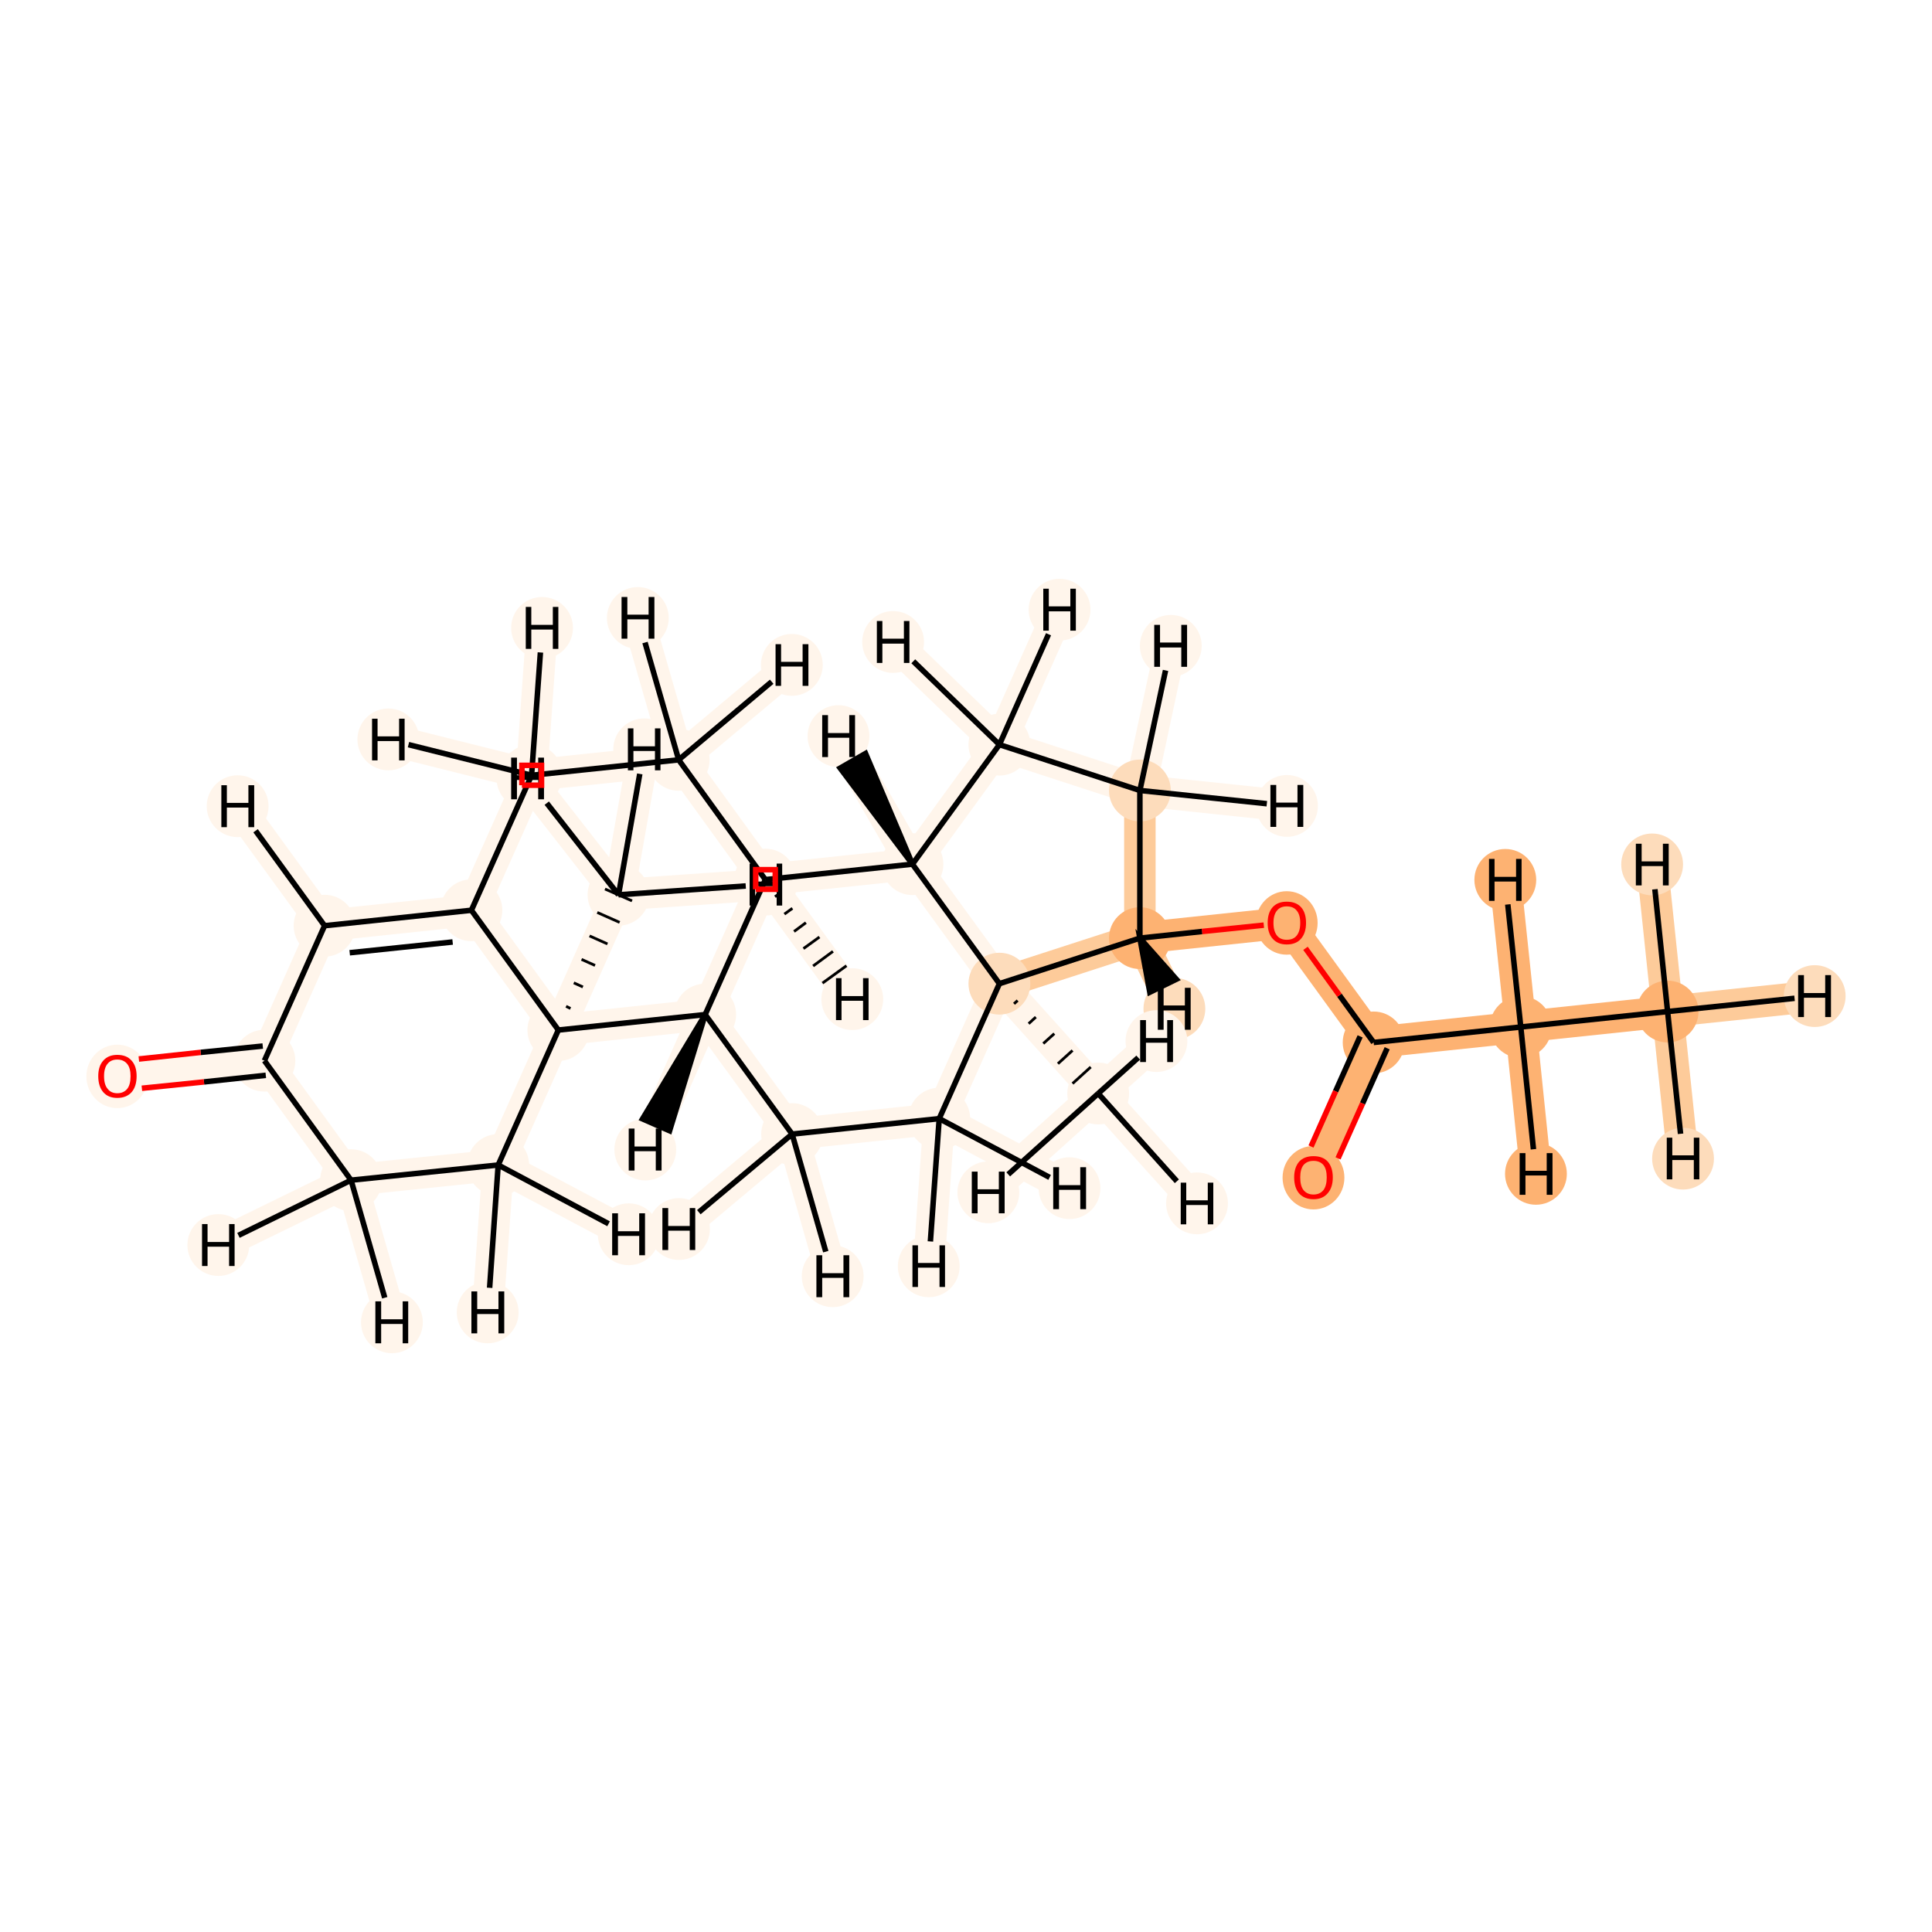 <?xml version='1.0' encoding='iso-8859-1'?>
<svg version='1.1' baseProfile='full'
              xmlns='http://www.w3.org/2000/svg'
                      xmlns:rdkit='http://www.rdkit.org/xml'
                      xmlns:xlink='http://www.w3.org/1999/xlink'
                  xml:space='preserve'
width='700px' height='700px' viewBox='0 0 700 700'>
<!-- END OF HEADER -->
<rect style='opacity:1.0;fill:#FFFFFF;stroke:none' width='700.0' height='700.0' x='0.0' y='0.0'> </rect>
<path d='M 604.2,366.5 L 551.0,372.1' style='fill:none;fill-rule:evenodd;stroke:#FDB272;stroke-width:11.4px;stroke-linecap:butt;stroke-linejoin:miter;stroke-opacity:1' />
<path d='M 604.2,366.5 L 657.5,360.9' style='fill:none;fill-rule:evenodd;stroke:#FDCB9A;stroke-width:11.4px;stroke-linecap:butt;stroke-linejoin:miter;stroke-opacity:1' />
<path d='M 604.2,366.5 L 598.6,313.2' style='fill:none;fill-rule:evenodd;stroke:#FDCB9A;stroke-width:11.4px;stroke-linecap:butt;stroke-linejoin:miter;stroke-opacity:1' />
<path d='M 604.2,366.5 L 609.8,419.8' style='fill:none;fill-rule:evenodd;stroke:#FDCB9A;stroke-width:11.4px;stroke-linecap:butt;stroke-linejoin:miter;stroke-opacity:1' />
<path d='M 551.0,372.1 L 497.7,377.7' style='fill:none;fill-rule:evenodd;stroke:#FDB272;stroke-width:11.4px;stroke-linecap:butt;stroke-linejoin:miter;stroke-opacity:1' />
<path d='M 551.0,372.1 L 556.5,425.3' style='fill:none;fill-rule:evenodd;stroke:#FDB272;stroke-width:11.4px;stroke-linecap:butt;stroke-linejoin:miter;stroke-opacity:1' />
<path d='M 551.0,372.1 L 545.4,318.8' style='fill:none;fill-rule:evenodd;stroke:#FDB272;stroke-width:11.4px;stroke-linecap:butt;stroke-linejoin:miter;stroke-opacity:1' />
<path d='M 497.7,377.7 L 475.9,426.6' style='fill:none;fill-rule:evenodd;stroke:#FDB272;stroke-width:11.4px;stroke-linecap:butt;stroke-linejoin:miter;stroke-opacity:1' />
<path d='M 497.7,377.7 L 466.2,334.3' style='fill:none;fill-rule:evenodd;stroke:#FDB272;stroke-width:11.4px;stroke-linecap:butt;stroke-linejoin:miter;stroke-opacity:1' />
<path d='M 466.2,334.3 L 413.0,339.9' style='fill:none;fill-rule:evenodd;stroke:#FDB272;stroke-width:11.4px;stroke-linecap:butt;stroke-linejoin:miter;stroke-opacity:1' />
<path d='M 413.0,339.9 L 413.0,286.4' style='fill:none;fill-rule:evenodd;stroke:#FDCB9A;stroke-width:11.4px;stroke-linecap:butt;stroke-linejoin:miter;stroke-opacity:1' />
<path d='M 413.0,339.9 L 362.1,356.4' style='fill:none;fill-rule:evenodd;stroke:#FDCB9A;stroke-width:11.4px;stroke-linecap:butt;stroke-linejoin:miter;stroke-opacity:1' />
<path d='M 413.0,339.9 L 425.5,365.5' style='fill:none;fill-rule:evenodd;stroke:#FDCB9A;stroke-width:11.4px;stroke-linecap:butt;stroke-linejoin:miter;stroke-opacity:1' />
<path d='M 413.0,286.4 L 362.1,269.8' style='fill:none;fill-rule:evenodd;stroke:#FFF5EB;stroke-width:11.4px;stroke-linecap:butt;stroke-linejoin:miter;stroke-opacity:1' />
<path d='M 413.0,286.4 L 424.2,234.0' style='fill:none;fill-rule:evenodd;stroke:#FFF5EB;stroke-width:11.4px;stroke-linecap:butt;stroke-linejoin:miter;stroke-opacity:1' />
<path d='M 413.0,286.4 L 466.3,292.0' style='fill:none;fill-rule:evenodd;stroke:#FFF5EB;stroke-width:11.4px;stroke-linecap:butt;stroke-linejoin:miter;stroke-opacity:1' />
<path d='M 362.1,269.8 L 330.6,313.1' style='fill:none;fill-rule:evenodd;stroke:#FFF5EB;stroke-width:11.4px;stroke-linecap:butt;stroke-linejoin:miter;stroke-opacity:1' />
<path d='M 362.1,269.8 L 323.6,232.6' style='fill:none;fill-rule:evenodd;stroke:#FFF5EB;stroke-width:11.4px;stroke-linecap:butt;stroke-linejoin:miter;stroke-opacity:1' />
<path d='M 362.1,269.8 L 383.9,220.9' style='fill:none;fill-rule:evenodd;stroke:#FFF5EB;stroke-width:11.4px;stroke-linecap:butt;stroke-linejoin:miter;stroke-opacity:1' />
<path d='M 330.6,313.1 L 362.1,356.4' style='fill:none;fill-rule:evenodd;stroke:#FFF5EB;stroke-width:11.4px;stroke-linecap:butt;stroke-linejoin:miter;stroke-opacity:1' />
<path d='M 330.6,313.1 L 277.3,318.7' style='fill:none;fill-rule:evenodd;stroke:#FFF5EB;stroke-width:11.4px;stroke-linecap:butt;stroke-linejoin:miter;stroke-opacity:1' />
<path d='M 330.6,313.1 L 303.8,266.7' style='fill:none;fill-rule:evenodd;stroke:#FFF5EB;stroke-width:11.4px;stroke-linecap:butt;stroke-linejoin:miter;stroke-opacity:1' />
<path d='M 362.1,356.4 L 397.9,396.2' style='fill:none;fill-rule:evenodd;stroke:#FFF5EB;stroke-width:11.4px;stroke-linecap:butt;stroke-linejoin:miter;stroke-opacity:1' />
<path d='M 362.1,356.4 L 340.3,405.3' style='fill:none;fill-rule:evenodd;stroke:#FFF5EB;stroke-width:11.4px;stroke-linecap:butt;stroke-linejoin:miter;stroke-opacity:1' />
<path d='M 397.9,396.2 L 433.7,436.0' style='fill:none;fill-rule:evenodd;stroke:#FFF5EB;stroke-width:11.4px;stroke-linecap:butt;stroke-linejoin:miter;stroke-opacity:1' />
<path d='M 397.9,396.2 L 358.1,432.0' style='fill:none;fill-rule:evenodd;stroke:#FFF5EB;stroke-width:11.4px;stroke-linecap:butt;stroke-linejoin:miter;stroke-opacity:1' />
<path d='M 397.9,396.2 L 419.0,377.2' style='fill:none;fill-rule:evenodd;stroke:#FFF5EB;stroke-width:11.4px;stroke-linecap:butt;stroke-linejoin:miter;stroke-opacity:1' />
<path d='M 340.3,405.3 L 287.0,410.9' style='fill:none;fill-rule:evenodd;stroke:#FFF5EB;stroke-width:11.4px;stroke-linecap:butt;stroke-linejoin:miter;stroke-opacity:1' />
<path d='M 340.3,405.3 L 336.5,458.8' style='fill:none;fill-rule:evenodd;stroke:#FFF5EB;stroke-width:11.4px;stroke-linecap:butt;stroke-linejoin:miter;stroke-opacity:1' />
<path d='M 340.3,405.3 L 387.5,430.5' style='fill:none;fill-rule:evenodd;stroke:#FFF5EB;stroke-width:11.4px;stroke-linecap:butt;stroke-linejoin:miter;stroke-opacity:1' />
<path d='M 287.0,410.9 L 255.5,367.6' style='fill:none;fill-rule:evenodd;stroke:#FFF5EB;stroke-width:11.4px;stroke-linecap:butt;stroke-linejoin:miter;stroke-opacity:1' />
<path d='M 287.0,410.9 L 246.0,445.3' style='fill:none;fill-rule:evenodd;stroke:#FFF5EB;stroke-width:11.4px;stroke-linecap:butt;stroke-linejoin:miter;stroke-opacity:1' />
<path d='M 287.0,410.9 L 301.7,462.4' style='fill:none;fill-rule:evenodd;stroke:#FFF5EB;stroke-width:11.4px;stroke-linecap:butt;stroke-linejoin:miter;stroke-opacity:1' />
<path d='M 255.5,367.6 L 277.3,318.7' style='fill:none;fill-rule:evenodd;stroke:#FFF5EB;stroke-width:11.4px;stroke-linecap:butt;stroke-linejoin:miter;stroke-opacity:1' />
<path d='M 255.5,367.6 L 202.3,373.2' style='fill:none;fill-rule:evenodd;stroke:#FFF5EB;stroke-width:11.4px;stroke-linecap:butt;stroke-linejoin:miter;stroke-opacity:1' />
<path d='M 255.5,367.6 L 233.8,416.5' style='fill:none;fill-rule:evenodd;stroke:#FFF5EB;stroke-width:11.4px;stroke-linecap:butt;stroke-linejoin:miter;stroke-opacity:1' />
<path d='M 277.3,318.7 L 245.9,275.3' style='fill:none;fill-rule:evenodd;stroke:#FFF5EB;stroke-width:11.4px;stroke-linecap:butt;stroke-linejoin:miter;stroke-opacity:1' />
<path d='M 277.3,318.7 L 308.8,362.0' style='fill:none;fill-rule:evenodd;stroke:#FFF5EB;stroke-width:11.4px;stroke-linecap:butt;stroke-linejoin:miter;stroke-opacity:1' />
<path d='M 245.9,275.3 L 192.6,280.9' style='fill:none;fill-rule:evenodd;stroke:#FFF5EB;stroke-width:11.4px;stroke-linecap:butt;stroke-linejoin:miter;stroke-opacity:1' />
<path d='M 245.9,275.3 L 231.1,223.9' style='fill:none;fill-rule:evenodd;stroke:#FFF5EB;stroke-width:11.4px;stroke-linecap:butt;stroke-linejoin:miter;stroke-opacity:1' />
<path d='M 245.9,275.3 L 286.9,240.9' style='fill:none;fill-rule:evenodd;stroke:#FFF5EB;stroke-width:11.4px;stroke-linecap:butt;stroke-linejoin:miter;stroke-opacity:1' />
<path d='M 192.6,280.9 L 170.8,329.8' style='fill:none;fill-rule:evenodd;stroke:#FFF5EB;stroke-width:11.4px;stroke-linecap:butt;stroke-linejoin:miter;stroke-opacity:1' />
<path d='M 192.6,280.9 L 140.7,267.9' style='fill:none;fill-rule:evenodd;stroke:#FFF5EB;stroke-width:11.4px;stroke-linecap:butt;stroke-linejoin:miter;stroke-opacity:1' />
<path d='M 192.6,280.9 L 196.4,227.5' style='fill:none;fill-rule:evenodd;stroke:#FFF5EB;stroke-width:11.4px;stroke-linecap:butt;stroke-linejoin:miter;stroke-opacity:1' />
<path d='M 170.8,329.8 L 117.6,335.4' style='fill:none;fill-rule:evenodd;stroke:#FFF5EB;stroke-width:11.4px;stroke-linecap:butt;stroke-linejoin:miter;stroke-opacity:1' />
<path d='M 170.8,329.8 L 202.3,373.2' style='fill:none;fill-rule:evenodd;stroke:#FFF5EB;stroke-width:11.4px;stroke-linecap:butt;stroke-linejoin:miter;stroke-opacity:1' />
<path d='M 117.6,335.4 L 95.8,384.3' style='fill:none;fill-rule:evenodd;stroke:#FFF5EB;stroke-width:11.4px;stroke-linecap:butt;stroke-linejoin:miter;stroke-opacity:1' />
<path d='M 117.6,335.4 L 86.1,292.1' style='fill:none;fill-rule:evenodd;stroke:#FFF5EB;stroke-width:11.4px;stroke-linecap:butt;stroke-linejoin:miter;stroke-opacity:1' />
<path d='M 95.8,384.3 L 42.5,389.9' style='fill:none;fill-rule:evenodd;stroke:#FFF5EB;stroke-width:11.4px;stroke-linecap:butt;stroke-linejoin:miter;stroke-opacity:1' />
<path d='M 95.8,384.3 L 127.2,427.6' style='fill:none;fill-rule:evenodd;stroke:#FFF5EB;stroke-width:11.4px;stroke-linecap:butt;stroke-linejoin:miter;stroke-opacity:1' />
<path d='M 127.2,427.6 L 180.5,422.1' style='fill:none;fill-rule:evenodd;stroke:#FFF5EB;stroke-width:11.4px;stroke-linecap:butt;stroke-linejoin:miter;stroke-opacity:1' />
<path d='M 127.2,427.6 L 142.0,479.1' style='fill:none;fill-rule:evenodd;stroke:#FFF5EB;stroke-width:11.4px;stroke-linecap:butt;stroke-linejoin:miter;stroke-opacity:1' />
<path d='M 127.2,427.6 L 79.1,451.1' style='fill:none;fill-rule:evenodd;stroke:#FFF5EB;stroke-width:11.4px;stroke-linecap:butt;stroke-linejoin:miter;stroke-opacity:1' />
<path d='M 180.5,422.1 L 202.3,373.2' style='fill:none;fill-rule:evenodd;stroke:#FFF5EB;stroke-width:11.4px;stroke-linecap:butt;stroke-linejoin:miter;stroke-opacity:1' />
<path d='M 180.5,422.1 L 227.8,447.2' style='fill:none;fill-rule:evenodd;stroke:#FFF5EB;stroke-width:11.4px;stroke-linecap:butt;stroke-linejoin:miter;stroke-opacity:1' />
<path d='M 180.5,422.1 L 176.7,475.5' style='fill:none;fill-rule:evenodd;stroke:#FFF5EB;stroke-width:11.4px;stroke-linecap:butt;stroke-linejoin:miter;stroke-opacity:1' />
<path d='M 202.3,373.2 L 224.1,324.2' style='fill:none;fill-rule:evenodd;stroke:#FFF5EB;stroke-width:11.4px;stroke-linecap:butt;stroke-linejoin:miter;stroke-opacity:1' />
<path d='M 224.1,324.2 L 233.4,271.5' style='fill:none;fill-rule:evenodd;stroke:#FFF5EB;stroke-width:11.4px;stroke-linecap:butt;stroke-linejoin:miter;stroke-opacity:1' />
<path d='M 224.1,324.2 L 191.1,282.0' style='fill:none;fill-rule:evenodd;stroke:#FFF5EB;stroke-width:11.4px;stroke-linecap:butt;stroke-linejoin:miter;stroke-opacity:1' />
<path d='M 224.1,324.2 L 277.5,320.5' style='fill:none;fill-rule:evenodd;stroke:#FFF5EB;stroke-width:11.4px;stroke-linecap:butt;stroke-linejoin:miter;stroke-opacity:1' />
<ellipse cx='604.2' cy='366.5' rx='10.7' ry='10.7'  style='fill:#FDB272;fill-rule:evenodd;stroke:#FDB272;stroke-width:1.0px;stroke-linecap:butt;stroke-linejoin:miter;stroke-opacity:1' />
<ellipse cx='551.0' cy='372.1' rx='10.7' ry='10.7'  style='fill:#FDB272;fill-rule:evenodd;stroke:#FDB272;stroke-width:1.0px;stroke-linecap:butt;stroke-linejoin:miter;stroke-opacity:1' />
<ellipse cx='497.7' cy='377.7' rx='10.7' ry='10.7'  style='fill:#FDB272;fill-rule:evenodd;stroke:#FDB272;stroke-width:1.0px;stroke-linecap:butt;stroke-linejoin:miter;stroke-opacity:1' />
<ellipse cx='475.9' cy='426.7' rx='10.7' ry='11.0'  style='fill:#FDB272;fill-rule:evenodd;stroke:#FDB272;stroke-width:1.0px;stroke-linecap:butt;stroke-linejoin:miter;stroke-opacity:1' />
<ellipse cx='466.2' cy='334.4' rx='10.7' ry='11.0'  style='fill:#FDB272;fill-rule:evenodd;stroke:#FDB272;stroke-width:1.0px;stroke-linecap:butt;stroke-linejoin:miter;stroke-opacity:1' />
<ellipse cx='413.0' cy='339.9' rx='10.7' ry='10.7'  style='fill:#FDB272;fill-rule:evenodd;stroke:#FDB272;stroke-width:1.0px;stroke-linecap:butt;stroke-linejoin:miter;stroke-opacity:1' />
<ellipse cx='413.0' cy='286.4' rx='10.7' ry='10.7'  style='fill:#FDDCBB;fill-rule:evenodd;stroke:#FDDCBB;stroke-width:1.0px;stroke-linecap:butt;stroke-linejoin:miter;stroke-opacity:1' />
<ellipse cx='362.1' cy='269.8' rx='10.7' ry='10.7'  style='fill:#FFF5EB;fill-rule:evenodd;stroke:#FFF5EB;stroke-width:1.0px;stroke-linecap:butt;stroke-linejoin:miter;stroke-opacity:1' />
<ellipse cx='330.6' cy='313.1' rx='10.7' ry='10.7'  style='fill:#FFF5EB;fill-rule:evenodd;stroke:#FFF5EB;stroke-width:1.0px;stroke-linecap:butt;stroke-linejoin:miter;stroke-opacity:1' />
<ellipse cx='362.1' cy='356.4' rx='10.7' ry='10.7'  style='fill:#FDDCBB;fill-rule:evenodd;stroke:#FDDCBB;stroke-width:1.0px;stroke-linecap:butt;stroke-linejoin:miter;stroke-opacity:1' />
<ellipse cx='397.9' cy='396.2' rx='10.7' ry='10.7'  style='fill:#FFF5EB;fill-rule:evenodd;stroke:#FFF5EB;stroke-width:1.0px;stroke-linecap:butt;stroke-linejoin:miter;stroke-opacity:1' />
<ellipse cx='340.3' cy='405.3' rx='10.7' ry='10.7'  style='fill:#FFF5EB;fill-rule:evenodd;stroke:#FFF5EB;stroke-width:1.0px;stroke-linecap:butt;stroke-linejoin:miter;stroke-opacity:1' />
<ellipse cx='287.0' cy='410.9' rx='10.7' ry='10.7'  style='fill:#FFF5EB;fill-rule:evenodd;stroke:#FFF5EB;stroke-width:1.0px;stroke-linecap:butt;stroke-linejoin:miter;stroke-opacity:1' />
<ellipse cx='255.5' cy='367.6' rx='10.7' ry='10.7'  style='fill:#FFF5EB;fill-rule:evenodd;stroke:#FFF5EB;stroke-width:1.0px;stroke-linecap:butt;stroke-linejoin:miter;stroke-opacity:1' />
<ellipse cx='277.3' cy='318.7' rx='10.7' ry='10.7'  style='fill:#FFF5EB;fill-rule:evenodd;stroke:#FFF5EB;stroke-width:1.0px;stroke-linecap:butt;stroke-linejoin:miter;stroke-opacity:1' />
<ellipse cx='245.9' cy='275.3' rx='10.7' ry='10.7'  style='fill:#FFF5EB;fill-rule:evenodd;stroke:#FFF5EB;stroke-width:1.0px;stroke-linecap:butt;stroke-linejoin:miter;stroke-opacity:1' />
<ellipse cx='192.6' cy='280.9' rx='10.7' ry='10.7'  style='fill:#FFF5EB;fill-rule:evenodd;stroke:#FFF5EB;stroke-width:1.0px;stroke-linecap:butt;stroke-linejoin:miter;stroke-opacity:1' />
<ellipse cx='170.8' cy='329.8' rx='10.7' ry='10.7'  style='fill:#FFF5EB;fill-rule:evenodd;stroke:#FFF5EB;stroke-width:1.0px;stroke-linecap:butt;stroke-linejoin:miter;stroke-opacity:1' />
<ellipse cx='117.6' cy='335.4' rx='10.7' ry='10.7'  style='fill:#FFF5EB;fill-rule:evenodd;stroke:#FFF5EB;stroke-width:1.0px;stroke-linecap:butt;stroke-linejoin:miter;stroke-opacity:1' />
<ellipse cx='95.8' cy='384.3' rx='10.7' ry='10.7'  style='fill:#FFF5EB;fill-rule:evenodd;stroke:#FFF5EB;stroke-width:1.0px;stroke-linecap:butt;stroke-linejoin:miter;stroke-opacity:1' />
<ellipse cx='42.5' cy='390.0' rx='10.7' ry='11.0'  style='fill:#FFF5EB;fill-rule:evenodd;stroke:#FFF5EB;stroke-width:1.0px;stroke-linecap:butt;stroke-linejoin:miter;stroke-opacity:1' />
<ellipse cx='127.2' cy='427.6' rx='10.7' ry='10.7'  style='fill:#FFF5EB;fill-rule:evenodd;stroke:#FFF5EB;stroke-width:1.0px;stroke-linecap:butt;stroke-linejoin:miter;stroke-opacity:1' />
<ellipse cx='180.5' cy='422.1' rx='10.7' ry='10.7'  style='fill:#FFF5EB;fill-rule:evenodd;stroke:#FFF5EB;stroke-width:1.0px;stroke-linecap:butt;stroke-linejoin:miter;stroke-opacity:1' />
<ellipse cx='202.3' cy='373.2' rx='10.7' ry='10.7'  style='fill:#FFF5EB;fill-rule:evenodd;stroke:#FFF5EB;stroke-width:1.0px;stroke-linecap:butt;stroke-linejoin:miter;stroke-opacity:1' />
<ellipse cx='224.1' cy='324.2' rx='10.7' ry='10.7'  style='fill:#FFF5EB;fill-rule:evenodd;stroke:#FFF5EB;stroke-width:1.0px;stroke-linecap:butt;stroke-linejoin:miter;stroke-opacity:1' />
<ellipse cx='657.5' cy='360.9' rx='10.7' ry='10.7'  style='fill:#FDDCBB;fill-rule:evenodd;stroke:#FDDCBB;stroke-width:1.0px;stroke-linecap:butt;stroke-linejoin:miter;stroke-opacity:1' />
<ellipse cx='598.6' cy='313.2' rx='10.7' ry='10.7'  style='fill:#FDDCBB;fill-rule:evenodd;stroke:#FDDCBB;stroke-width:1.0px;stroke-linecap:butt;stroke-linejoin:miter;stroke-opacity:1' />
<ellipse cx='609.8' cy='419.8' rx='10.7' ry='10.7'  style='fill:#FDDCBB;fill-rule:evenodd;stroke:#FDDCBB;stroke-width:1.0px;stroke-linecap:butt;stroke-linejoin:miter;stroke-opacity:1' />
<ellipse cx='556.5' cy='425.3' rx='10.7' ry='10.7'  style='fill:#FDB272;fill-rule:evenodd;stroke:#FDB272;stroke-width:1.0px;stroke-linecap:butt;stroke-linejoin:miter;stroke-opacity:1' />
<ellipse cx='545.4' cy='318.8' rx='10.7' ry='10.7'  style='fill:#FDB272;fill-rule:evenodd;stroke:#FDB272;stroke-width:1.0px;stroke-linecap:butt;stroke-linejoin:miter;stroke-opacity:1' />
<ellipse cx='425.5' cy='365.5' rx='10.7' ry='10.7'  style='fill:#FDDCBB;fill-rule:evenodd;stroke:#FDDCBB;stroke-width:1.0px;stroke-linecap:butt;stroke-linejoin:miter;stroke-opacity:1' />
<ellipse cx='424.2' cy='234.0' rx='10.7' ry='10.7'  style='fill:#FFF5EB;fill-rule:evenodd;stroke:#FFF5EB;stroke-width:1.0px;stroke-linecap:butt;stroke-linejoin:miter;stroke-opacity:1' />
<ellipse cx='466.3' cy='292.0' rx='10.7' ry='10.7'  style='fill:#FFF5EB;fill-rule:evenodd;stroke:#FFF5EB;stroke-width:1.0px;stroke-linecap:butt;stroke-linejoin:miter;stroke-opacity:1' />
<ellipse cx='323.6' cy='232.6' rx='10.7' ry='10.7'  style='fill:#FFF5EB;fill-rule:evenodd;stroke:#FFF5EB;stroke-width:1.0px;stroke-linecap:butt;stroke-linejoin:miter;stroke-opacity:1' />
<ellipse cx='383.9' cy='220.9' rx='10.7' ry='10.7'  style='fill:#FFF5EB;fill-rule:evenodd;stroke:#FFF5EB;stroke-width:1.0px;stroke-linecap:butt;stroke-linejoin:miter;stroke-opacity:1' />
<ellipse cx='303.8' cy='266.7' rx='10.7' ry='10.7'  style='fill:#FFF5EB;fill-rule:evenodd;stroke:#FFF5EB;stroke-width:1.0px;stroke-linecap:butt;stroke-linejoin:miter;stroke-opacity:1' />
<ellipse cx='433.7' cy='436.0' rx='10.7' ry='10.7'  style='fill:#FFF5EB;fill-rule:evenodd;stroke:#FFF5EB;stroke-width:1.0px;stroke-linecap:butt;stroke-linejoin:miter;stroke-opacity:1' />
<ellipse cx='358.1' cy='432.0' rx='10.7' ry='10.7'  style='fill:#FFF5EB;fill-rule:evenodd;stroke:#FFF5EB;stroke-width:1.0px;stroke-linecap:butt;stroke-linejoin:miter;stroke-opacity:1' />
<ellipse cx='419.0' cy='377.2' rx='10.7' ry='10.7'  style='fill:#FFF5EB;fill-rule:evenodd;stroke:#FFF5EB;stroke-width:1.0px;stroke-linecap:butt;stroke-linejoin:miter;stroke-opacity:1' />
<ellipse cx='336.5' cy='458.8' rx='10.7' ry='10.7'  style='fill:#FFF5EB;fill-rule:evenodd;stroke:#FFF5EB;stroke-width:1.0px;stroke-linecap:butt;stroke-linejoin:miter;stroke-opacity:1' />
<ellipse cx='387.5' cy='430.5' rx='10.7' ry='10.7'  style='fill:#FFF5EB;fill-rule:evenodd;stroke:#FFF5EB;stroke-width:1.0px;stroke-linecap:butt;stroke-linejoin:miter;stroke-opacity:1' />
<ellipse cx='246.0' cy='445.3' rx='10.7' ry='10.7'  style='fill:#FFF5EB;fill-rule:evenodd;stroke:#FFF5EB;stroke-width:1.0px;stroke-linecap:butt;stroke-linejoin:miter;stroke-opacity:1' />
<ellipse cx='301.7' cy='462.4' rx='10.7' ry='10.7'  style='fill:#FFF5EB;fill-rule:evenodd;stroke:#FFF5EB;stroke-width:1.0px;stroke-linecap:butt;stroke-linejoin:miter;stroke-opacity:1' />
<ellipse cx='233.8' cy='416.5' rx='10.7' ry='10.7'  style='fill:#FFF5EB;fill-rule:evenodd;stroke:#FFF5EB;stroke-width:1.0px;stroke-linecap:butt;stroke-linejoin:miter;stroke-opacity:1' />
<ellipse cx='308.8' cy='362.0' rx='10.7' ry='10.7'  style='fill:#FFF5EB;fill-rule:evenodd;stroke:#FFF5EB;stroke-width:1.0px;stroke-linecap:butt;stroke-linejoin:miter;stroke-opacity:1' />
<ellipse cx='231.1' cy='223.9' rx='10.7' ry='10.7'  style='fill:#FFF5EB;fill-rule:evenodd;stroke:#FFF5EB;stroke-width:1.0px;stroke-linecap:butt;stroke-linejoin:miter;stroke-opacity:1' />
<ellipse cx='286.9' cy='240.9' rx='10.7' ry='10.7'  style='fill:#FFF5EB;fill-rule:evenodd;stroke:#FFF5EB;stroke-width:1.0px;stroke-linecap:butt;stroke-linejoin:miter;stroke-opacity:1' />
<ellipse cx='140.7' cy='267.9' rx='10.7' ry='10.7'  style='fill:#FFF5EB;fill-rule:evenodd;stroke:#FFF5EB;stroke-width:1.0px;stroke-linecap:butt;stroke-linejoin:miter;stroke-opacity:1' />
<ellipse cx='196.4' cy='227.5' rx='10.7' ry='10.7'  style='fill:#FFF5EB;fill-rule:evenodd;stroke:#FFF5EB;stroke-width:1.0px;stroke-linecap:butt;stroke-linejoin:miter;stroke-opacity:1' />
<ellipse cx='86.1' cy='292.1' rx='10.7' ry='10.7'  style='fill:#FFF5EB;fill-rule:evenodd;stroke:#FFF5EB;stroke-width:1.0px;stroke-linecap:butt;stroke-linejoin:miter;stroke-opacity:1' />
<ellipse cx='142.0' cy='479.1' rx='10.7' ry='10.7'  style='fill:#FFF5EB;fill-rule:evenodd;stroke:#FFF5EB;stroke-width:1.0px;stroke-linecap:butt;stroke-linejoin:miter;stroke-opacity:1' />
<ellipse cx='79.1' cy='451.1' rx='10.7' ry='10.7'  style='fill:#FFF5EB;fill-rule:evenodd;stroke:#FFF5EB;stroke-width:1.0px;stroke-linecap:butt;stroke-linejoin:miter;stroke-opacity:1' />
<ellipse cx='227.8' cy='447.2' rx='10.7' ry='10.7'  style='fill:#FFF5EB;fill-rule:evenodd;stroke:#FFF5EB;stroke-width:1.0px;stroke-linecap:butt;stroke-linejoin:miter;stroke-opacity:1' />
<ellipse cx='176.7' cy='475.5' rx='10.7' ry='10.7'  style='fill:#FFF5EB;fill-rule:evenodd;stroke:#FFF5EB;stroke-width:1.0px;stroke-linecap:butt;stroke-linejoin:miter;stroke-opacity:1' />
<ellipse cx='233.4' cy='271.5' rx='10.7' ry='10.7'  style='fill:#FFF5EB;fill-rule:evenodd;stroke:#FFF5EB;stroke-width:1.0px;stroke-linecap:butt;stroke-linejoin:miter;stroke-opacity:1' />
<ellipse cx='191.1' cy='282.0' rx='10.7' ry='10.7'  style='fill:#FFF5EB;fill-rule:evenodd;stroke:#FFF5EB;stroke-width:1.0px;stroke-linecap:butt;stroke-linejoin:miter;stroke-opacity:1' />
<ellipse cx='277.5' cy='320.5' rx='10.7' ry='10.7'  style='fill:#FFF5EB;fill-rule:evenodd;stroke:#FFF5EB;stroke-width:1.0px;stroke-linecap:butt;stroke-linejoin:miter;stroke-opacity:1' />
<path class='bond-0 atom-0 atom-1' d='M 604.2,366.5 L 551.0,372.1' style='fill:none;fill-rule:evenodd;stroke:#000000;stroke-width:2.0px;stroke-linecap:butt;stroke-linejoin:miter;stroke-opacity:1' />
<path class='bond-28 atom-0 atom-25' d='M 604.2,366.5 L 650.2,361.7' style='fill:none;fill-rule:evenodd;stroke:#000000;stroke-width:2.0px;stroke-linecap:butt;stroke-linejoin:miter;stroke-opacity:1' />
<path class='bond-29 atom-0 atom-26' d='M 604.2,366.5 L 599.6,322.2' style='fill:none;fill-rule:evenodd;stroke:#000000;stroke-width:2.0px;stroke-linecap:butt;stroke-linejoin:miter;stroke-opacity:1' />
<path class='bond-30 atom-0 atom-27' d='M 604.2,366.5 L 608.9,410.8' style='fill:none;fill-rule:evenodd;stroke:#000000;stroke-width:2.0px;stroke-linecap:butt;stroke-linejoin:miter;stroke-opacity:1' />
<path class='bond-1 atom-1 atom-2' d='M 551.0,372.1 L 497.7,377.7' style='fill:none;fill-rule:evenodd;stroke:#000000;stroke-width:2.0px;stroke-linecap:butt;stroke-linejoin:miter;stroke-opacity:1' />
<path class='bond-31 atom-1 atom-28' d='M 551.0,372.1 L 555.6,416.4' style='fill:none;fill-rule:evenodd;stroke:#000000;stroke-width:2.0px;stroke-linecap:butt;stroke-linejoin:miter;stroke-opacity:1' />
<path class='bond-32 atom-1 atom-29' d='M 551.0,372.1 L 546.3,327.7' style='fill:none;fill-rule:evenodd;stroke:#000000;stroke-width:2.0px;stroke-linecap:butt;stroke-linejoin:miter;stroke-opacity:1' />
<path class='bond-2 atom-2 atom-3' d='M 492.8,375.5 L 483.9,395.4' style='fill:none;fill-rule:evenodd;stroke:#000000;stroke-width:2.0px;stroke-linecap:butt;stroke-linejoin:miter;stroke-opacity:1' />
<path class='bond-2 atom-2 atom-3' d='M 483.9,395.4 L 475.0,415.4' style='fill:none;fill-rule:evenodd;stroke:#FF0000;stroke-width:2.0px;stroke-linecap:butt;stroke-linejoin:miter;stroke-opacity:1' />
<path class='bond-2 atom-2 atom-3' d='M 502.6,379.8 L 493.7,399.8' style='fill:none;fill-rule:evenodd;stroke:#000000;stroke-width:2.0px;stroke-linecap:butt;stroke-linejoin:miter;stroke-opacity:1' />
<path class='bond-2 atom-2 atom-3' d='M 493.7,399.8 L 484.8,419.7' style='fill:none;fill-rule:evenodd;stroke:#FF0000;stroke-width:2.0px;stroke-linecap:butt;stroke-linejoin:miter;stroke-opacity:1' />
<path class='bond-3 atom-2 atom-4' d='M 497.7,377.7 L 485.3,360.6' style='fill:none;fill-rule:evenodd;stroke:#000000;stroke-width:2.0px;stroke-linecap:butt;stroke-linejoin:miter;stroke-opacity:1' />
<path class='bond-3 atom-2 atom-4' d='M 485.3,360.6 L 473.0,343.6' style='fill:none;fill-rule:evenodd;stroke:#FF0000;stroke-width:2.0px;stroke-linecap:butt;stroke-linejoin:miter;stroke-opacity:1' />
<path class='bond-4 atom-4 atom-5' d='M 457.9,335.2 L 435.5,337.5' style='fill:none;fill-rule:evenodd;stroke:#FF0000;stroke-width:2.0px;stroke-linecap:butt;stroke-linejoin:miter;stroke-opacity:1' />
<path class='bond-4 atom-4 atom-5' d='M 435.5,337.5 L 413.0,339.9' style='fill:none;fill-rule:evenodd;stroke:#000000;stroke-width:2.0px;stroke-linecap:butt;stroke-linejoin:miter;stroke-opacity:1' />
<path class='bond-5 atom-5 atom-6' d='M 413.0,339.9 L 413.0,286.4' style='fill:none;fill-rule:evenodd;stroke:#000000;stroke-width:2.0px;stroke-linecap:butt;stroke-linejoin:miter;stroke-opacity:1' />
<path class='bond-24 atom-9 atom-5' d='M 362.1,356.4 L 413.0,339.9' style='fill:none;fill-rule:evenodd;stroke:#000000;stroke-width:2.0px;stroke-linecap:butt;stroke-linejoin:miter;stroke-opacity:1' />
<path class='bond-33 atom-5 atom-30' d='M 413.0,339.9 L 416.6,359.5 L 426.2,354.8 Z' style='fill:#000000;fill-rule:evenodd;fill-opacity:1;stroke:#000000;stroke-width:2.0px;stroke-linecap:butt;stroke-linejoin:miter;stroke-opacity:1;' />
<path class='bond-6 atom-6 atom-7' d='M 413.0,286.4 L 362.1,269.8' style='fill:none;fill-rule:evenodd;stroke:#000000;stroke-width:2.0px;stroke-linecap:butt;stroke-linejoin:miter;stroke-opacity:1' />
<path class='bond-34 atom-6 atom-31' d='M 413.0,286.4 L 422.3,242.9' style='fill:none;fill-rule:evenodd;stroke:#000000;stroke-width:2.0px;stroke-linecap:butt;stroke-linejoin:miter;stroke-opacity:1' />
<path class='bond-35 atom-6 atom-32' d='M 413.0,286.4 L 459.0,291.2' style='fill:none;fill-rule:evenodd;stroke:#000000;stroke-width:2.0px;stroke-linecap:butt;stroke-linejoin:miter;stroke-opacity:1' />
<path class='bond-7 atom-7 atom-8' d='M 362.1,269.8 L 330.6,313.1' style='fill:none;fill-rule:evenodd;stroke:#000000;stroke-width:2.0px;stroke-linecap:butt;stroke-linejoin:miter;stroke-opacity:1' />
<path class='bond-36 atom-7 atom-33' d='M 362.1,269.8 L 330.9,239.6' style='fill:none;fill-rule:evenodd;stroke:#000000;stroke-width:2.0px;stroke-linecap:butt;stroke-linejoin:miter;stroke-opacity:1' />
<path class='bond-37 atom-7 atom-34' d='M 362.1,269.8 L 379.9,229.8' style='fill:none;fill-rule:evenodd;stroke:#000000;stroke-width:2.0px;stroke-linecap:butt;stroke-linejoin:miter;stroke-opacity:1' />
<path class='bond-8 atom-8 atom-9' d='M 330.6,313.1 L 362.1,356.4' style='fill:none;fill-rule:evenodd;stroke:#000000;stroke-width:2.0px;stroke-linecap:butt;stroke-linejoin:miter;stroke-opacity:1' />
<path class='bond-26 atom-14 atom-8' d='M 277.3,318.7 L 330.6,313.1' style='fill:none;fill-rule:evenodd;stroke:#000000;stroke-width:2.0px;stroke-linecap:butt;stroke-linejoin:miter;stroke-opacity:1' />
<path class='bond-38 atom-8 atom-35' d='M 330.6,313.1 L 313.6,273.0 L 304.4,278.3 Z' style='fill:#000000;fill-rule:evenodd;fill-opacity:1;stroke:#000000;stroke-width:2.0px;stroke-linecap:butt;stroke-linejoin:miter;stroke-opacity:1;' />
<path class='bond-9 atom-9 atom-10' d='M 367.4,363.7 L 368.7,362.5' style='fill:none;fill-rule:evenodd;stroke:#000000;stroke-width:1.0px;stroke-linecap:butt;stroke-linejoin:miter;stroke-opacity:1' />
<path class='bond-9 atom-9 atom-10' d='M 372.7,370.9 L 375.3,368.5' style='fill:none;fill-rule:evenodd;stroke:#000000;stroke-width:1.0px;stroke-linecap:butt;stroke-linejoin:miter;stroke-opacity:1' />
<path class='bond-9 atom-9 atom-10' d='M 378.0,378.1 L 382.0,374.5' style='fill:none;fill-rule:evenodd;stroke:#000000;stroke-width:1.0px;stroke-linecap:butt;stroke-linejoin:miter;stroke-opacity:1' />
<path class='bond-9 atom-9 atom-10' d='M 383.3,385.4 L 388.6,380.6' style='fill:none;fill-rule:evenodd;stroke:#000000;stroke-width:1.0px;stroke-linecap:butt;stroke-linejoin:miter;stroke-opacity:1' />
<path class='bond-9 atom-9 atom-10' d='M 388.6,392.6 L 395.2,386.6' style='fill:none;fill-rule:evenodd;stroke:#000000;stroke-width:1.0px;stroke-linecap:butt;stroke-linejoin:miter;stroke-opacity:1' />
<path class='bond-9 atom-9 atom-10' d='M 393.9,399.8 L 401.9,392.7' style='fill:none;fill-rule:evenodd;stroke:#000000;stroke-width:1.0px;stroke-linecap:butt;stroke-linejoin:miter;stroke-opacity:1' />
<path class='bond-10 atom-9 atom-11' d='M 362.1,356.4 L 340.3,405.3' style='fill:none;fill-rule:evenodd;stroke:#000000;stroke-width:2.0px;stroke-linecap:butt;stroke-linejoin:miter;stroke-opacity:1' />
<path class='bond-39 atom-10 atom-36' d='M 397.9,396.2 L 426.4,428.0' style='fill:none;fill-rule:evenodd;stroke:#000000;stroke-width:2.0px;stroke-linecap:butt;stroke-linejoin:miter;stroke-opacity:1' />
<path class='bond-40 atom-10 atom-37' d='M 397.9,396.2 L 365.3,425.5' style='fill:none;fill-rule:evenodd;stroke:#000000;stroke-width:2.0px;stroke-linecap:butt;stroke-linejoin:miter;stroke-opacity:1' />
<path class='bond-41 atom-10 atom-38' d='M 397.9,396.2 L 412.4,383.2' style='fill:none;fill-rule:evenodd;stroke:#000000;stroke-width:2.0px;stroke-linecap:butt;stroke-linejoin:miter;stroke-opacity:1' />
<path class='bond-11 atom-11 atom-12' d='M 340.3,405.3 L 287.0,410.9' style='fill:none;fill-rule:evenodd;stroke:#000000;stroke-width:2.0px;stroke-linecap:butt;stroke-linejoin:miter;stroke-opacity:1' />
<path class='bond-42 atom-11 atom-39' d='M 340.3,405.3 L 337.1,449.8' style='fill:none;fill-rule:evenodd;stroke:#000000;stroke-width:2.0px;stroke-linecap:butt;stroke-linejoin:miter;stroke-opacity:1' />
<path class='bond-43 atom-11 atom-40' d='M 340.3,405.3 L 380.3,426.6' style='fill:none;fill-rule:evenodd;stroke:#000000;stroke-width:2.0px;stroke-linecap:butt;stroke-linejoin:miter;stroke-opacity:1' />
<path class='bond-12 atom-12 atom-13' d='M 287.0,410.9 L 255.5,367.6' style='fill:none;fill-rule:evenodd;stroke:#000000;stroke-width:2.0px;stroke-linecap:butt;stroke-linejoin:miter;stroke-opacity:1' />
<path class='bond-44 atom-12 atom-41' d='M 287.0,410.9 L 253.2,439.2' style='fill:none;fill-rule:evenodd;stroke:#000000;stroke-width:2.0px;stroke-linecap:butt;stroke-linejoin:miter;stroke-opacity:1' />
<path class='bond-45 atom-12 atom-42' d='M 287.0,410.9 L 299.2,453.5' style='fill:none;fill-rule:evenodd;stroke:#000000;stroke-width:2.0px;stroke-linecap:butt;stroke-linejoin:miter;stroke-opacity:1' />
<path class='bond-13 atom-13 atom-14' d='M 255.5,367.6 L 277.3,318.7' style='fill:none;fill-rule:evenodd;stroke:#000000;stroke-width:2.0px;stroke-linecap:butt;stroke-linejoin:miter;stroke-opacity:1' />
<path class='bond-25 atom-23 atom-13' d='M 202.3,373.2 L 255.5,367.6' style='fill:none;fill-rule:evenodd;stroke:#000000;stroke-width:2.0px;stroke-linecap:butt;stroke-linejoin:miter;stroke-opacity:1' />
<path class='bond-46 atom-13 atom-43' d='M 255.5,367.6 L 232.8,405.4 L 242.6,409.7 Z' style='fill:#000000;fill-rule:evenodd;fill-opacity:1;stroke:#000000;stroke-width:2.0px;stroke-linecap:butt;stroke-linejoin:miter;stroke-opacity:1;' />
<path class='bond-14 atom-14 atom-15' d='M 277.3,318.7 L 245.9,275.3' style='fill:none;fill-rule:evenodd;stroke:#000000;stroke-width:2.0px;stroke-linecap:butt;stroke-linejoin:miter;stroke-opacity:1' />
<path class='bond-47 atom-14 atom-44' d='M 280.8,324.9 L 282.2,323.9' style='fill:none;fill-rule:evenodd;stroke:#000000;stroke-width:1.0px;stroke-linecap:butt;stroke-linejoin:miter;stroke-opacity:1' />
<path class='bond-47 atom-14 atom-44' d='M 284.2,331.2 L 287.1,329.1' style='fill:none;fill-rule:evenodd;stroke:#000000;stroke-width:1.0px;stroke-linecap:butt;stroke-linejoin:miter;stroke-opacity:1' />
<path class='bond-47 atom-14 atom-44' d='M 287.7,337.5 L 292.0,334.3' style='fill:none;fill-rule:evenodd;stroke:#000000;stroke-width:1.0px;stroke-linecap:butt;stroke-linejoin:miter;stroke-opacity:1' />
<path class='bond-47 atom-14 atom-44' d='M 291.1,343.7 L 296.9,339.5' style='fill:none;fill-rule:evenodd;stroke:#000000;stroke-width:1.0px;stroke-linecap:butt;stroke-linejoin:miter;stroke-opacity:1' />
<path class='bond-47 atom-14 atom-44' d='M 294.6,350.0 L 301.8,344.7' style='fill:none;fill-rule:evenodd;stroke:#000000;stroke-width:1.0px;stroke-linecap:butt;stroke-linejoin:miter;stroke-opacity:1' />
<path class='bond-47 atom-14 atom-44' d='M 298.0,356.2 L 306.7,349.9' style='fill:none;fill-rule:evenodd;stroke:#000000;stroke-width:1.0px;stroke-linecap:butt;stroke-linejoin:miter;stroke-opacity:1' />
<path class='bond-15 atom-15 atom-16' d='M 245.9,275.3 L 192.6,280.9' style='fill:none;fill-rule:evenodd;stroke:#000000;stroke-width:2.0px;stroke-linecap:butt;stroke-linejoin:miter;stroke-opacity:1' />
<path class='bond-48 atom-15 atom-45' d='M 245.9,275.3 L 233.7,232.8' style='fill:none;fill-rule:evenodd;stroke:#000000;stroke-width:2.0px;stroke-linecap:butt;stroke-linejoin:miter;stroke-opacity:1' />
<path class='bond-49 atom-15 atom-46' d='M 245.9,275.3 L 279.6,247.0' style='fill:none;fill-rule:evenodd;stroke:#000000;stroke-width:2.0px;stroke-linecap:butt;stroke-linejoin:miter;stroke-opacity:1' />
<path class='bond-16 atom-16 atom-17' d='M 192.6,280.9 L 170.8,329.8' style='fill:none;fill-rule:evenodd;stroke:#000000;stroke-width:2.0px;stroke-linecap:butt;stroke-linejoin:miter;stroke-opacity:1' />
<path class='bond-50 atom-16 atom-47' d='M 192.6,280.9 L 148.0,269.8' style='fill:none;fill-rule:evenodd;stroke:#000000;stroke-width:2.0px;stroke-linecap:butt;stroke-linejoin:miter;stroke-opacity:1' />
<path class='bond-51 atom-16 atom-48' d='M 192.6,280.9 L 195.8,236.4' style='fill:none;fill-rule:evenodd;stroke:#000000;stroke-width:2.0px;stroke-linecap:butt;stroke-linejoin:miter;stroke-opacity:1' />
<path class='bond-17 atom-17 atom-18' d='M 170.8,329.8 L 117.6,335.4' style='fill:none;fill-rule:evenodd;stroke:#000000;stroke-width:2.0px;stroke-linecap:butt;stroke-linejoin:miter;stroke-opacity:1' />
<path class='bond-17 atom-17 atom-18' d='M 164.0,341.3 L 126.7,345.2' style='fill:none;fill-rule:evenodd;stroke:#000000;stroke-width:2.0px;stroke-linecap:butt;stroke-linejoin:miter;stroke-opacity:1' />
<path class='bond-27 atom-23 atom-17' d='M 202.3,373.2 L 170.8,329.8' style='fill:none;fill-rule:evenodd;stroke:#000000;stroke-width:2.0px;stroke-linecap:butt;stroke-linejoin:miter;stroke-opacity:1' />
<path class='bond-18 atom-18 atom-19' d='M 117.6,335.4 L 95.8,384.3' style='fill:none;fill-rule:evenodd;stroke:#000000;stroke-width:2.0px;stroke-linecap:butt;stroke-linejoin:miter;stroke-opacity:1' />
<path class='bond-52 atom-18 atom-49' d='M 117.6,335.4 L 92.6,301.0' style='fill:none;fill-rule:evenodd;stroke:#000000;stroke-width:2.0px;stroke-linecap:butt;stroke-linejoin:miter;stroke-opacity:1' />
<path class='bond-19 atom-19 atom-20' d='M 95.2,379.0 L 72.7,381.3' style='fill:none;fill-rule:evenodd;stroke:#000000;stroke-width:2.0px;stroke-linecap:butt;stroke-linejoin:miter;stroke-opacity:1' />
<path class='bond-19 atom-19 atom-20' d='M 72.7,381.3 L 50.3,383.7' style='fill:none;fill-rule:evenodd;stroke:#FF0000;stroke-width:2.0px;stroke-linecap:butt;stroke-linejoin:miter;stroke-opacity:1' />
<path class='bond-19 atom-19 atom-20' d='M 96.3,389.6 L 73.9,392.0' style='fill:none;fill-rule:evenodd;stroke:#000000;stroke-width:2.0px;stroke-linecap:butt;stroke-linejoin:miter;stroke-opacity:1' />
<path class='bond-19 atom-19 atom-20' d='M 73.9,392.0 L 51.4,394.3' style='fill:none;fill-rule:evenodd;stroke:#FF0000;stroke-width:2.0px;stroke-linecap:butt;stroke-linejoin:miter;stroke-opacity:1' />
<path class='bond-20 atom-19 atom-21' d='M 95.8,384.3 L 127.2,427.6' style='fill:none;fill-rule:evenodd;stroke:#000000;stroke-width:2.0px;stroke-linecap:butt;stroke-linejoin:miter;stroke-opacity:1' />
<path class='bond-21 atom-21 atom-22' d='M 127.2,427.6 L 180.5,422.1' style='fill:none;fill-rule:evenodd;stroke:#000000;stroke-width:2.0px;stroke-linecap:butt;stroke-linejoin:miter;stroke-opacity:1' />
<path class='bond-53 atom-21 atom-50' d='M 127.2,427.6 L 139.4,470.2' style='fill:none;fill-rule:evenodd;stroke:#000000;stroke-width:2.0px;stroke-linecap:butt;stroke-linejoin:miter;stroke-opacity:1' />
<path class='bond-54 atom-21 atom-51' d='M 127.2,427.6 L 86.4,447.6' style='fill:none;fill-rule:evenodd;stroke:#000000;stroke-width:2.0px;stroke-linecap:butt;stroke-linejoin:miter;stroke-opacity:1' />
<path class='bond-22 atom-22 atom-23' d='M 180.5,422.1 L 202.3,373.2' style='fill:none;fill-rule:evenodd;stroke:#000000;stroke-width:2.0px;stroke-linecap:butt;stroke-linejoin:miter;stroke-opacity:1' />
<path class='bond-55 atom-22 atom-52' d='M 180.5,422.1 L 220.5,443.4' style='fill:none;fill-rule:evenodd;stroke:#000000;stroke-width:2.0px;stroke-linecap:butt;stroke-linejoin:miter;stroke-opacity:1' />
<path class='bond-56 atom-22 atom-53' d='M 180.5,422.1 L 177.4,466.6' style='fill:none;fill-rule:evenodd;stroke:#000000;stroke-width:2.0px;stroke-linecap:butt;stroke-linejoin:miter;stroke-opacity:1' />
<path class='bond-23 atom-23 atom-24' d='M 206.7,365.4 L 205.1,364.6' style='fill:none;fill-rule:evenodd;stroke:#000000;stroke-width:1.0px;stroke-linecap:butt;stroke-linejoin:miter;stroke-opacity:1' />
<path class='bond-23 atom-23 atom-24' d='M 211.2,357.6 L 207.9,356.1' style='fill:none;fill-rule:evenodd;stroke:#000000;stroke-width:1.0px;stroke-linecap:butt;stroke-linejoin:miter;stroke-opacity:1' />
<path class='bond-23 atom-23 atom-24' d='M 215.6,349.8 L 210.7,347.6' style='fill:none;fill-rule:evenodd;stroke:#000000;stroke-width:1.0px;stroke-linecap:butt;stroke-linejoin:miter;stroke-opacity:1' />
<path class='bond-23 atom-23 atom-24' d='M 220.1,342.0 L 213.6,339.1' style='fill:none;fill-rule:evenodd;stroke:#000000;stroke-width:1.0px;stroke-linecap:butt;stroke-linejoin:miter;stroke-opacity:1' />
<path class='bond-23 atom-23 atom-24' d='M 224.5,334.2 L 216.4,330.6' style='fill:none;fill-rule:evenodd;stroke:#000000;stroke-width:1.0px;stroke-linecap:butt;stroke-linejoin:miter;stroke-opacity:1' />
<path class='bond-23 atom-23 atom-24' d='M 229.0,326.4 L 219.2,322.1' style='fill:none;fill-rule:evenodd;stroke:#000000;stroke-width:1.0px;stroke-linecap:butt;stroke-linejoin:miter;stroke-opacity:1' />
<path class='bond-57 atom-24 atom-54' d='M 224.1,324.2 L 231.8,280.4' style='fill:none;fill-rule:evenodd;stroke:#000000;stroke-width:2.0px;stroke-linecap:butt;stroke-linejoin:miter;stroke-opacity:1' />
<path class='bond-58 atom-24 atom-55' d='M 224.1,324.2 L 198.1,291.0' style='fill:none;fill-rule:evenodd;stroke:#000000;stroke-width:2.0px;stroke-linecap:butt;stroke-linejoin:miter;stroke-opacity:1' />
<path class='bond-59 atom-24 atom-56' d='M 224.1,324.2 L 270.2,321.0' style='fill:none;fill-rule:evenodd;stroke:#000000;stroke-width:2.0px;stroke-linecap:butt;stroke-linejoin:miter;stroke-opacity:1' />
<path  class='atom-3' d='M 468.9 426.6
Q 468.9 423.0, 470.7 420.9
Q 472.5 418.9, 475.9 418.9
Q 479.3 418.9, 481.1 420.9
Q 482.9 423.0, 482.9 426.6
Q 482.9 430.3, 481.0 432.4
Q 479.2 434.5, 475.9 434.5
Q 472.6 434.5, 470.7 432.4
Q 468.9 430.3, 468.9 426.6
M 475.9 432.8
Q 478.2 432.8, 479.5 431.2
Q 480.7 429.6, 480.7 426.6
Q 480.7 423.6, 479.5 422.1
Q 478.2 420.6, 475.9 420.6
Q 473.6 420.6, 472.3 422.1
Q 471.1 423.6, 471.1 426.6
Q 471.1 429.7, 472.3 431.2
Q 473.6 432.8, 475.9 432.8
' fill='#FF0000'/>
<path  class='atom-4' d='M 459.3 334.4
Q 459.3 330.7, 461.1 328.7
Q 462.9 326.7, 466.2 326.7
Q 469.6 326.7, 471.4 328.7
Q 473.2 330.7, 473.2 334.4
Q 473.2 338.0, 471.4 340.1
Q 469.6 342.2, 466.2 342.2
Q 462.9 342.2, 461.1 340.1
Q 459.3 338.1, 459.3 334.4
M 466.2 340.5
Q 468.6 340.5, 469.8 339.0
Q 471.1 337.4, 471.1 334.4
Q 471.1 331.4, 469.8 329.9
Q 468.6 328.4, 466.2 328.4
Q 463.9 328.4, 462.7 329.9
Q 461.4 331.4, 461.4 334.4
Q 461.4 337.4, 462.7 339.0
Q 463.9 340.5, 466.2 340.5
' fill='#FF0000'/>
<path  class='atom-20' d='M 35.6 389.9
Q 35.6 386.3, 37.4 384.3
Q 39.2 382.2, 42.5 382.2
Q 45.9 382.2, 47.7 384.3
Q 49.5 386.3, 49.5 389.9
Q 49.5 393.6, 47.7 395.7
Q 45.8 397.8, 42.5 397.8
Q 39.2 397.8, 37.4 395.7
Q 35.6 393.6, 35.6 389.9
M 42.5 396.1
Q 44.8 396.1, 46.1 394.5
Q 47.3 393.0, 47.3 389.9
Q 47.3 387.0, 46.1 385.5
Q 44.8 383.9, 42.5 383.9
Q 40.2 383.9, 39.0 385.4
Q 37.7 386.9, 37.7 389.9
Q 37.7 393.0, 39.0 394.5
Q 40.2 396.1, 42.5 396.1
' fill='#FF0000'/>
<path  class='atom-25' d='M 651.5 353.3
L 653.6 353.3
L 653.6 359.8
L 661.3 359.8
L 661.3 353.3
L 663.4 353.3
L 663.4 368.5
L 661.3 368.5
L 661.3 361.5
L 653.6 361.5
L 653.6 368.5
L 651.5 368.5
L 651.5 353.3
' fill='#000000'/>
<path  class='atom-26' d='M 592.7 305.7
L 594.8 305.7
L 594.8 312.1
L 602.5 312.1
L 602.5 305.7
L 604.6 305.7
L 604.6 320.8
L 602.5 320.8
L 602.5 313.8
L 594.8 313.8
L 594.8 320.8
L 592.7 320.8
L 592.7 305.7
' fill='#000000'/>
<path  class='atom-27' d='M 603.9 412.2
L 605.9 412.2
L 605.9 418.6
L 613.7 418.6
L 613.7 412.2
L 615.7 412.2
L 615.7 427.3
L 613.7 427.3
L 613.7 420.3
L 605.9 420.3
L 605.9 427.3
L 603.9 427.3
L 603.9 412.2
' fill='#000000'/>
<path  class='atom-28' d='M 550.6 417.8
L 552.7 417.8
L 552.7 424.2
L 560.4 424.2
L 560.4 417.8
L 562.5 417.8
L 562.5 432.9
L 560.4 432.9
L 560.4 425.9
L 552.7 425.9
L 552.7 432.9
L 550.6 432.9
L 550.6 417.8
' fill='#000000'/>
<path  class='atom-29' d='M 539.5 311.2
L 541.5 311.2
L 541.5 317.7
L 549.3 317.7
L 549.3 311.2
L 551.3 311.2
L 551.3 326.4
L 549.3 326.4
L 549.3 319.4
L 541.5 319.4
L 541.5 326.4
L 539.5 326.4
L 539.5 311.2
' fill='#000000'/>
<path  class='atom-30' d='M 419.5 357.9
L 421.6 357.9
L 421.6 364.3
L 429.3 364.3
L 429.3 357.9
L 431.4 357.9
L 431.4 373.1
L 429.3 373.1
L 429.3 366.1
L 421.6 366.1
L 421.6 373.1
L 419.5 373.1
L 419.5 357.9
' fill='#000000'/>
<path  class='atom-31' d='M 418.2 226.4
L 420.3 226.4
L 420.3 232.8
L 428.0 232.8
L 428.0 226.4
L 430.1 226.4
L 430.1 241.6
L 428.0 241.6
L 428.0 234.6
L 420.3 234.6
L 420.3 241.6
L 418.2 241.6
L 418.2 226.4
' fill='#000000'/>
<path  class='atom-32' d='M 460.3 284.4
L 462.4 284.4
L 462.4 290.8
L 470.1 290.8
L 470.1 284.4
L 472.2 284.4
L 472.2 299.6
L 470.1 299.6
L 470.1 292.5
L 462.4 292.5
L 462.4 299.6
L 460.3 299.6
L 460.3 284.4
' fill='#000000'/>
<path  class='atom-33' d='M 317.7 225.0
L 319.7 225.0
L 319.7 231.4
L 327.5 231.4
L 327.5 225.0
L 329.5 225.0
L 329.5 240.2
L 327.5 240.2
L 327.5 233.2
L 319.7 233.2
L 319.7 240.2
L 317.7 240.2
L 317.7 225.0
' fill='#000000'/>
<path  class='atom-34' d='M 378.0 213.3
L 380.0 213.3
L 380.0 219.7
L 387.8 219.7
L 387.8 213.3
L 389.8 213.3
L 389.8 228.5
L 387.8 228.5
L 387.8 221.5
L 380.0 221.5
L 380.0 228.5
L 378.0 228.5
L 378.0 213.3
' fill='#000000'/>
<path  class='atom-35' d='M 297.9 259.1
L 300.0 259.1
L 300.0 265.6
L 307.7 265.6
L 307.7 259.1
L 309.8 259.1
L 309.8 274.3
L 307.7 274.3
L 307.7 267.3
L 300.0 267.3
L 300.0 274.3
L 297.9 274.3
L 297.9 259.1
' fill='#000000'/>
<path  class='atom-36' d='M 427.8 428.5
L 429.8 428.5
L 429.8 434.9
L 437.6 434.9
L 437.6 428.5
L 439.6 428.5
L 439.6 443.6
L 437.6 443.6
L 437.6 436.6
L 429.8 436.6
L 429.8 443.6
L 427.8 443.6
L 427.8 428.5
' fill='#000000'/>
<path  class='atom-37' d='M 352.1 424.5
L 354.2 424.5
L 354.2 430.9
L 361.9 430.9
L 361.9 424.5
L 364.0 424.5
L 364.0 439.6
L 361.9 439.6
L 361.9 432.6
L 354.2 432.6
L 354.2 439.6
L 352.1 439.6
L 352.1 424.5
' fill='#000000'/>
<path  class='atom-38' d='M 413.1 369.6
L 415.2 369.6
L 415.2 376.1
L 422.9 376.1
L 422.9 369.6
L 425.0 369.6
L 425.0 384.8
L 422.9 384.8
L 422.9 377.8
L 415.2 377.8
L 415.2 384.8
L 413.1 384.8
L 413.1 369.6
' fill='#000000'/>
<path  class='atom-39' d='M 330.6 451.2
L 332.6 451.2
L 332.6 457.6
L 340.4 457.6
L 340.4 451.2
L 342.4 451.2
L 342.4 466.3
L 340.4 466.3
L 340.4 459.3
L 332.6 459.3
L 332.6 466.3
L 330.6 466.3
L 330.6 451.2
' fill='#000000'/>
<path  class='atom-40' d='M 381.6 422.9
L 383.7 422.9
L 383.7 429.4
L 391.4 429.4
L 391.4 422.9
L 393.5 422.9
L 393.5 438.1
L 391.4 438.1
L 391.4 431.1
L 383.7 431.1
L 383.7 438.1
L 381.6 438.1
L 381.6 422.9
' fill='#000000'/>
<path  class='atom-41' d='M 240.0 437.7
L 242.1 437.7
L 242.1 444.2
L 249.9 444.2
L 249.9 437.7
L 251.9 437.7
L 251.9 452.9
L 249.9 452.9
L 249.9 445.9
L 242.1 445.9
L 242.1 452.9
L 240.0 452.9
L 240.0 437.7
' fill='#000000'/>
<path  class='atom-42' d='M 295.8 454.8
L 297.9 454.8
L 297.9 461.3
L 305.6 461.3
L 305.6 454.8
L 307.7 454.8
L 307.7 470.0
L 305.6 470.0
L 305.6 463.0
L 297.9 463.0
L 297.9 470.0
L 295.8 470.0
L 295.8 454.8
' fill='#000000'/>
<path  class='atom-43' d='M 227.8 408.9
L 229.9 408.9
L 229.9 415.4
L 237.6 415.4
L 237.6 408.9
L 239.7 408.9
L 239.7 424.1
L 237.6 424.1
L 237.6 417.1
L 229.9 417.1
L 229.9 424.1
L 227.8 424.1
L 227.8 408.9
' fill='#000000'/>
<path  class='atom-44' d='M 302.9 354.4
L 304.9 354.4
L 304.9 360.9
L 312.7 360.9
L 312.7 354.4
L 314.7 354.4
L 314.7 369.6
L 312.7 369.6
L 312.7 362.6
L 304.9 362.6
L 304.9 369.6
L 302.9 369.6
L 302.9 354.4
' fill='#000000'/>
<path  class='atom-45' d='M 225.2 216.3
L 227.3 216.3
L 227.3 222.7
L 235.0 222.7
L 235.0 216.3
L 237.1 216.3
L 237.1 231.4
L 235.0 231.4
L 235.0 224.4
L 227.3 224.4
L 227.3 231.4
L 225.2 231.4
L 225.2 216.3
' fill='#000000'/>
<path  class='atom-46' d='M 281.0 233.4
L 283.0 233.4
L 283.0 239.8
L 290.8 239.8
L 290.8 233.4
L 292.9 233.4
L 292.9 248.5
L 290.8 248.5
L 290.8 241.5
L 283.0 241.5
L 283.0 248.5
L 281.0 248.5
L 281.0 233.4
' fill='#000000'/>
<path  class='atom-47' d='M 134.8 260.4
L 136.8 260.4
L 136.8 266.8
L 144.6 266.8
L 144.6 260.4
L 146.6 260.4
L 146.6 275.5
L 144.6 275.5
L 144.6 268.5
L 136.8 268.5
L 136.8 275.5
L 134.8 275.5
L 134.8 260.4
' fill='#000000'/>
<path  class='atom-48' d='M 190.5 219.9
L 192.5 219.9
L 192.5 226.4
L 200.3 226.4
L 200.3 219.9
L 202.3 219.9
L 202.3 235.1
L 200.3 235.1
L 200.3 228.1
L 192.5 228.1
L 192.5 235.1
L 190.5 235.1
L 190.5 219.9
' fill='#000000'/>
<path  class='atom-49' d='M 80.2 284.5
L 82.2 284.5
L 82.2 290.9
L 90.0 290.9
L 90.0 284.5
L 92.1 284.5
L 92.1 299.7
L 90.0 299.7
L 90.0 292.6
L 82.2 292.6
L 82.2 299.7
L 80.2 299.7
L 80.2 284.5
' fill='#000000'/>
<path  class='atom-50' d='M 136.0 471.5
L 138.1 471.5
L 138.1 478.0
L 145.9 478.0
L 145.9 471.5
L 147.9 471.5
L 147.9 486.7
L 145.9 486.7
L 145.9 479.7
L 138.1 479.7
L 138.1 486.7
L 136.0 486.7
L 136.0 471.5
' fill='#000000'/>
<path  class='atom-51' d='M 73.2 443.5
L 75.2 443.5
L 75.2 450.0
L 83.0 450.0
L 83.0 443.5
L 85.0 443.5
L 85.0 458.7
L 83.0 458.7
L 83.0 451.7
L 75.2 451.7
L 75.2 458.7
L 73.2 458.7
L 73.2 443.5
' fill='#000000'/>
<path  class='atom-52' d='M 221.8 439.6
L 223.9 439.6
L 223.9 446.1
L 231.6 446.1
L 231.6 439.6
L 233.7 439.6
L 233.7 454.8
L 231.6 454.8
L 231.6 447.8
L 223.9 447.8
L 223.9 454.8
L 221.8 454.8
L 221.8 439.6
' fill='#000000'/>
<path  class='atom-53' d='M 170.8 467.9
L 172.9 467.9
L 172.9 474.3
L 180.6 474.3
L 180.6 467.9
L 182.7 467.9
L 182.7 483.1
L 180.6 483.1
L 180.6 476.1
L 172.9 476.1
L 172.9 483.1
L 170.8 483.1
L 170.8 467.9
' fill='#000000'/>
<path  class='atom-54' d='M 227.5 263.9
L 229.5 263.9
L 229.5 270.4
L 237.3 270.4
L 237.3 263.9
L 239.3 263.9
L 239.3 279.1
L 237.3 279.1
L 237.3 272.1
L 229.5 272.1
L 229.5 279.1
L 227.5 279.1
L 227.5 263.9
' fill='#000000'/>
<path  class='atom-55' d='M 185.2 274.5
L 187.3 274.5
L 187.3 280.9
L 195.0 280.9
L 195.0 274.5
L 197.1 274.5
L 197.1 289.6
L 195.0 289.6
L 195.0 282.6
L 187.3 282.6
L 187.3 289.6
L 185.2 289.6
L 185.2 274.5
' fill='#000000'/>
<path  class='atom-56' d='M 271.6 312.9
L 273.6 312.9
L 273.6 319.4
L 281.4 319.4
L 281.4 312.9
L 283.4 312.9
L 283.4 328.1
L 281.4 328.1
L 281.4 321.1
L 273.6 321.1
L 273.6 328.1
L 271.6 328.1
L 271.6 312.9
' fill='#000000'/>
<path d='M 273.8,322.2 L 273.8,315.1 L 280.9,315.1 L 280.9,322.2 L 273.8,322.2' style='fill:none;stroke:#FF0000;stroke-width:2.0px;stroke-linecap:butt;stroke-linejoin:miter;stroke-opacity:1;' />
<path d='M 189.1,284.5 L 189.1,277.3 L 196.2,277.3 L 196.2,284.5 L 189.1,284.5' style='fill:none;stroke:#FF0000;stroke-width:2.0px;stroke-linecap:butt;stroke-linejoin:miter;stroke-opacity:1;' />
</svg>
